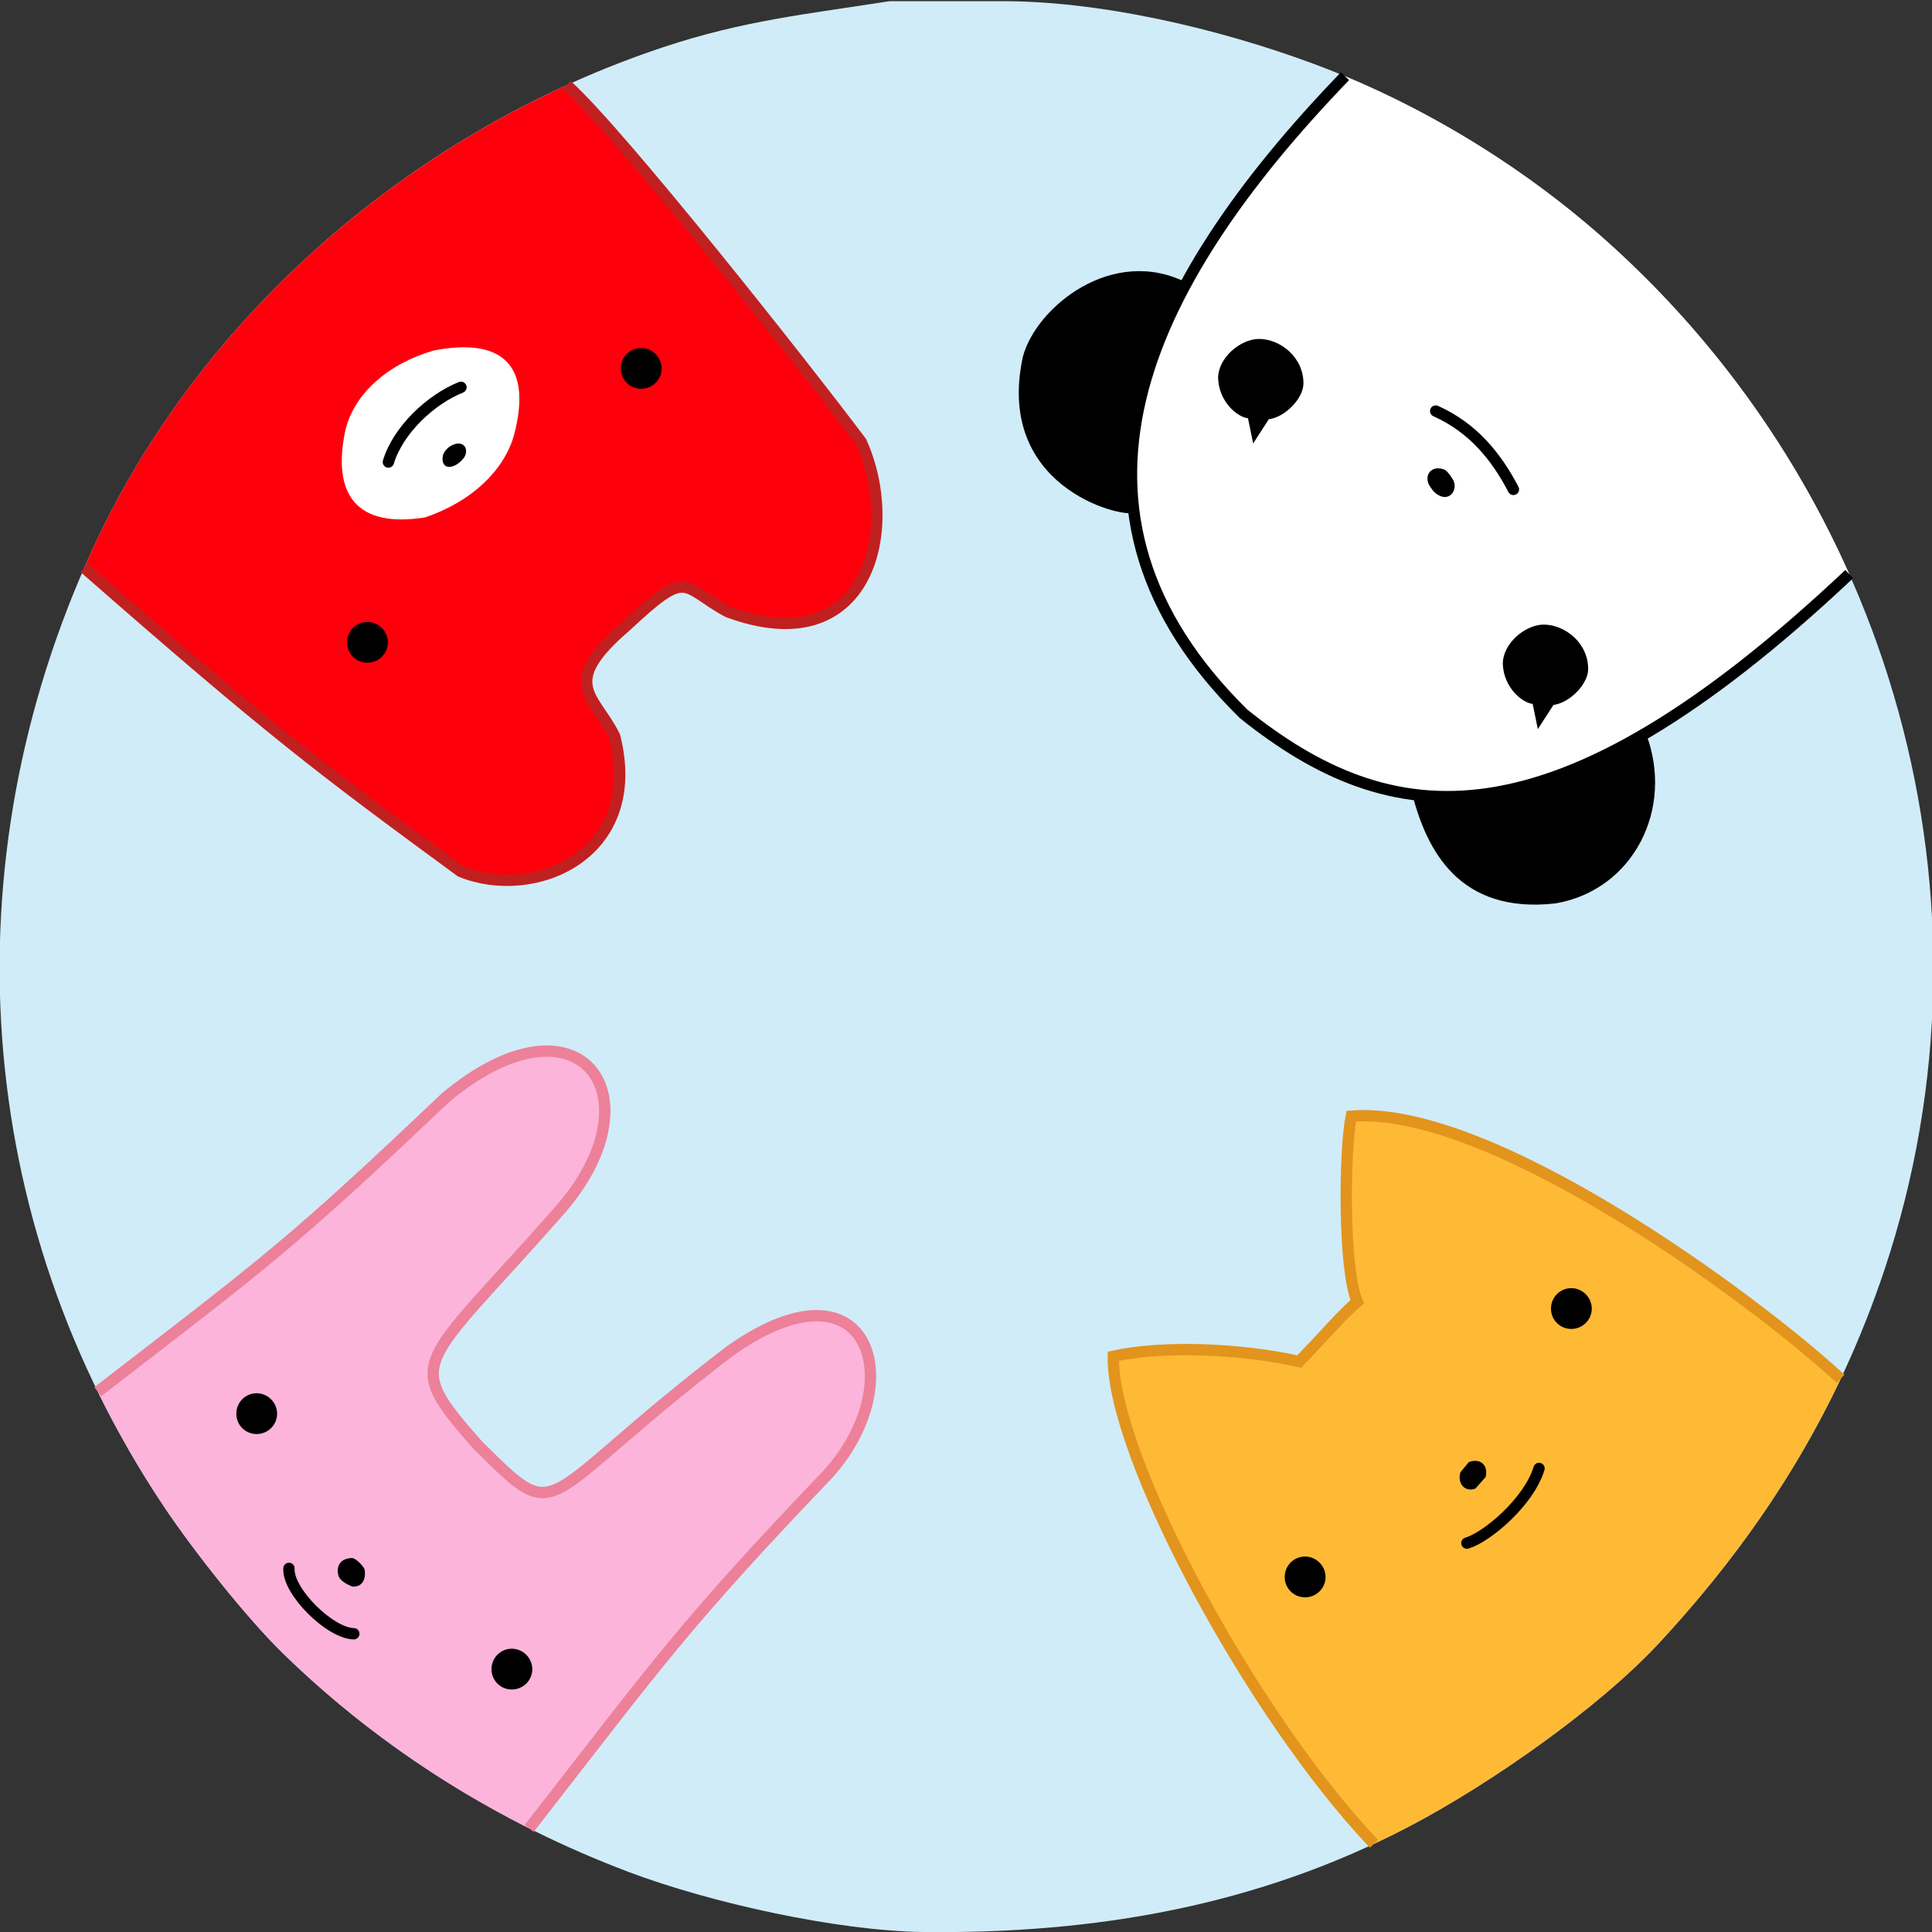 <svg height="500px" viewBox="0 0 341 341" width="500px" xmlns="http://www.w3.org/2000/svg">
    <rect x="0" y="0" width="341" height="341" fill="#333333" stroke="none"/>
    <path d="M 176.00,0.21
           C 193.89,0.03 215.28,5.09 232.00,11.32
             250.40,18.18 268.31,29.02 283.00,42.05
             334.04,87.30 354.30,158.97 332.65,224.00
             324.22,249.29 310.93,270.47 292.83,289.99
             282.15,301.50 263.02,314.84 249.00,322.22
             222.01,336.43 193.18,341.35 163.00,341.00
             147.75,340.82 125.29,335.82 111.00,330.42
             88.31,321.86 67.46,308.89 50.04,291.91
             43.43,285.47 34.21,273.77 29.00,266.00
             -4.99,215.23 -9.11,152.32 16.31,97.00
             35.56,55.09 73.52,22.83 117.00,8.35
             131.29,3.59 142.49,2.49 157.00,0.21
             157.00,0.21 176.00,0.21 176.00,0.21 Z" fill="#d0ecf8" id="circle" />

    <path d="M 84.27,255.00
           C 99.55,270.18 94.00,265.00 129.09,238.27
             153.62,221.12 160.75,244.25 146.00,260.33
             120.62,286.88 116.25,293.38 93.41,322.71
             77.52,314.72 62.86,304.40 50.04,291.91
             43.43,285.47 34.21,273.77 29.00,266.00
             24.58,259.40 20.67,252.59 17.26,245.63
             47.18,222.55 51.27,219.73 78.64,193.73
             102.36,173.91 116.91,193.64 98.24,214.24
             74.00,241.75 71.00,239.88 84.27,255.00 Z" fill="#fcb4da" id="sumomo" />

    <path d="M 17.26,245.63
           C 47.18,222.55 51.27,219.73 78.64,193.73
             102.36,173.91 116.91,193.64 98.24,214.24
             74.00,241.75 71.00,239.88 84.27,255.00
             99.55,270.18 94.00,265.00 129.09,238.27
             153.62,221.12 160.75,244.25 146.00,260.33
             120.62,286.88 116.25,293.38 93.41,322.71" fill="none" id="sumomoL" stroke="#ec8199" stroke-width="2" />

    <path d="M 152.00,78.00
           C 159.00,93.50 153.25,117.12 128.50,108.00
             120.12,103.50 121.75,100.00 110.50,110.50
             98.45,120.82 105.00,122.75 108.50,130.00
             113.75,150.88 94.25,159.12 81.31,153.81
             56.50,135.62 47.82,129.09 14.87,100.21
             15.34,99.13 15.82,98.07 16.31,97.00
             33.01,60.64 63.79,31.55 100.04,15.03
             109.50,23.50 142.25,65.00 152.00,78.00 Z" fill="#fe000b" id="mamomo" />

    <path d="M 100.04,15.03
           C 109.50,23.50 142.25,65.00 152.00,78.00
             159.00,93.50 153.25,117.12 128.50,108.00
             120.12,103.50 121.75,100.00 110.50,110.50
             98.45,120.82 105.00,122.75 108.50,130.00
             113.75,150.88 94.25,159.12 81.31,153.81
             56.50,135.62 47.82,129.09 14.87,100.21" fill="none" id="mamomoL" stroke="#c12020" stroke-width="2" />

    <path d="M 75.00,91.33
           C 62.88,93.25 58.50,87.25 61.00,75.75
             62.60,69.49 68.38,64.25 76.50,61.88
             87.92,59.62 94.25,63.75 90.67,77.00
             88.88,83.00 83.38,88.50 75.00,91.33 Z" fill="#ffffff" id="mamomoM" />

    <path d="M 196.50,239.38
           C 205.27,237.45 219.00,238.00 229.31,240.31
             234.36,235.09 236.55,232.36 239.56,229.75
             237.09,224.18 237.25,203.25 238.50,197.00
             263.27,195.00 309.82,229.45 324.88,243.37
             316.80,260.45 306.11,275.66 292.83,289.99
             282.15,301.50 263.02,314.84 249.00,322.22
             246.85,323.35 244.69,324.42 242.51,325.44
             220.91,302.73 196.18,256.73 196.50,239.38 Z" fill="#feba35" id="fumomo" />

    <path d="M 242.51,325.44
           C 220.91,302.73 196.18,256.73 196.50,239.38
             205.27,237.45 219.00,238.00 229.31,240.31
             234.36,235.09 236.55,232.36 239.56,229.75
             237.09,224.18 237.25,203.25 238.50,197.00
             263.27,195.00 309.82,229.45 324.88,243.37" fill="none" id="fumomoL" stroke="#e2941c" stroke-width="2" />

    <path d="M 237.39,13.45
           C 253.88,20.33 269.75,30.30 283.00,42.05
             301.85,58.76 316.50,79.08 326.39,101.33
             273.67,151.00 245.33,146.67 219.50,126.00
             183.27,90.36 201.27,50.91 237.39,13.45 Z" fill="#ffffff" id="pannna" />

    <path d="M 326.39,101.33
           C 273.67,151.00 245.33,146.67 219.50,126.00
             183.27,90.36 201.27,50.91 237.39,13.45" fill="none" id="pannnaL" stroke="black" stroke-width="2" />

    <path d="M 200.16,90.51
           C 198.37,77.13 202.01,63.50 209.43,49.89
             196.36,43.27 182.91,54.18 180.55,62.91
             175.55,85.82 197.64,91.36 200.16,90.51 Z
           M 274.55,159.45
           C 288.25,157.12 295.62,142.75 290.49,129.40
             274.36,138.91 261.04,141.78 249.27,140.20
             251.82,150.00 257.50,161.38 274.55,159.45 Z" fill="#000000" id="pannnaE" />

    <path d="M 256.61,85.00
           C 257.22,86.61 255.78,88.61 253.74,87.30
             253.00,86.83 252.55,86.17 252.13,85.39
             251.43,83.61 252.83,82.04 255.00,82.91
             255.61,83.30 256.41,84.45 256.61,85.00 Z
           M 78.25,80.12
           C 78.60,79.47 79.05,78.95 79.74,78.61
             81.69,77.59 82.86,79.12 81.96,80.70
             81.36,81.45 81.23,81.53 80.57,82.00
             78.78,83.02 77.72,82.02 78.25,80.12 Z
           M 62.18,275.00
           C 62.91,275.09 64.20,276.52 64.36,277.00
             64.61,278.65 64.03,280.11 62.22,280.04
             61.22,279.64 60.09,279.06 59.75,278.16
             59.26,276.43 60.09,275.00 62.18,275.00 Z
           M 257.75,259.88
           C 257.75,259.88 259.25,258.06 259.25,258.06
             261.24,257.31 262.72,258.56 262.22,260.69
             262.22,260.69 260.42,262.72 260.42,262.72
             258.72,263.41 257.19,262.06 257.75,259.88 Z
           M 265.25,117.15
           C 265.37,121.33 268.65,124.05 270.52,124.24
             270.52,124.24 271.43,128.69 271.43,128.69
             271.43,128.69 274.19,124.42 274.19,124.42
             277.07,124.06 280.31,120.73 280.31,118.11
             280.34,113.51 276.25,110.24 272.43,110.24
             269.12,110.29 265.25,113.60 265.25,117.15 Z
           M 222.18,59.82
           C 226.00,59.82 230.09,63.09 230.06,67.69
             230.06,70.31 226.82,73.64 223.94,74.00
             223.94,74.00 221.18,78.27 221.18,78.27
             221.18,78.27 220.27,73.82 220.27,73.82
             218.40,73.63 215.12,70.91 215.00,66.73
             215.00,63.18 218.87,59.87 222.18,59.82 Z
           M 113.17,61.42
           C 111.17,61.42 109.58,63.03 109.58,65.03
             109.58,67.03 111.17,68.62 113.17,68.62
             115.14,68.62 116.78,67.03 116.78,65.03
             116.78,63.06 115.14,61.42 113.17,61.42 Z
           M 68.46,113.38
           C 68.46,115.38 66.82,116.97 64.85,116.97
             62.85,116.97 61.26,115.38 61.26,113.38
             61.26,111.38 62.85,109.77 64.85,109.77
             66.82,109.77 68.46,111.41 68.46,113.38 Z
           M 93.95,294.61
           C 93.95,296.61 92.31,298.20 90.34,298.20
             88.34,298.20 86.75,296.61 86.75,294.61
             86.75,292.61 88.34,291.00 90.34,291.00
             92.31,291.00 93.95,292.64 93.95,294.61 Z
           M 45.30,245.91
           C 43.30,245.91 41.71,247.52 41.71,249.52
             41.71,251.52 43.30,253.11 45.30,253.11
             47.27,253.11 48.91,251.52 48.91,249.52
             48.91,247.55 47.27,245.91 45.30,245.91 Z
           M 277.34,227.36
           C 275.34,227.36 273.75,228.97 273.75,230.97
             273.75,232.97 275.34,234.56 277.34,234.56
             279.31,234.56 280.95,232.97 280.95,230.97
             280.95,229.00 279.31,227.36 277.34,227.36 Z
           M 233.96,278.34
           C 233.96,280.34 232.32,281.93 230.35,281.93
             228.35,281.93 226.75,280.34 226.75,278.34
             226.75,276.34 228.35,274.73 230.35,274.73
             232.32,274.73 233.96,276.37 233.96,278.34 Z" fill="#000000" id="en" />

    <path d="M 253.40,72.55
           C 260.00,75.50 264.12,80.62 267.12,86.38M 68.55,81.55
           C 70.28,75.87 76.04,70.49 81.36,68.36M 51.00,276.82
           C 50.73,280.82 58.18,288.27 62.45,288.36M 258.91,272.36
           C 262.55,271.27 269.88,265.00 271.64,259.18" fill="none" id="mouth" stroke="#000000" stroke-linecap="round" stroke-width="2" />
</svg>
